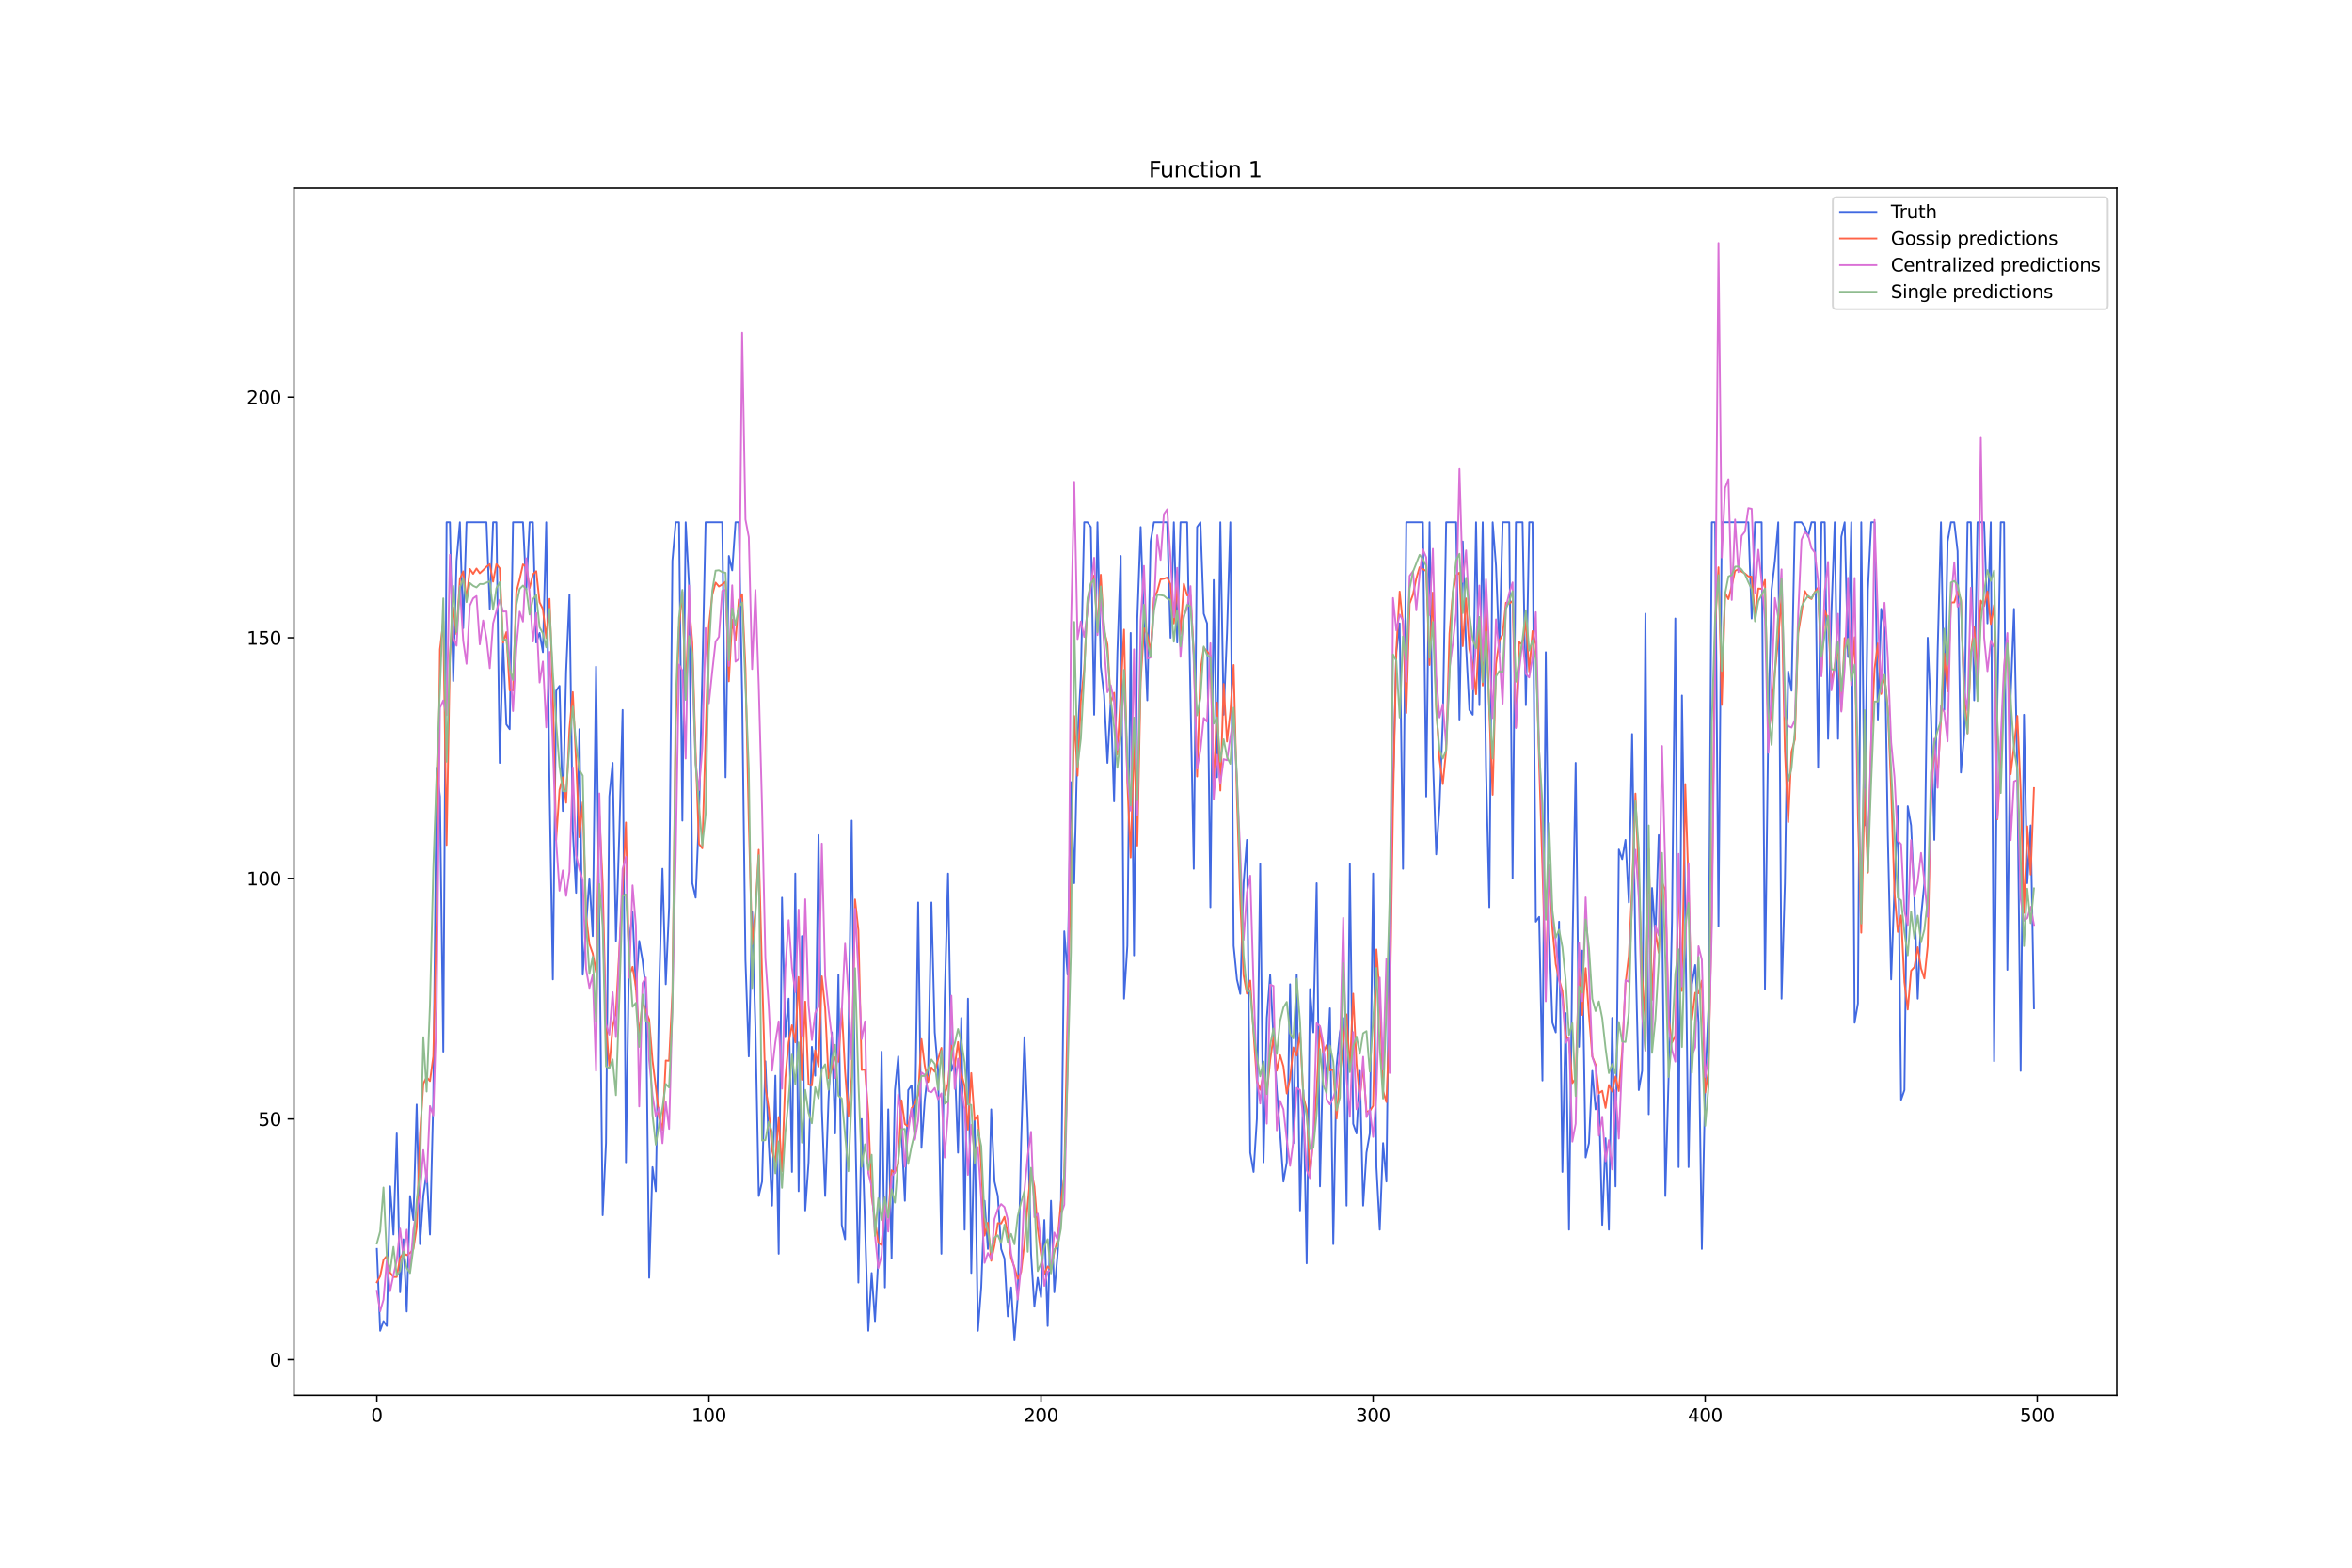<?xml version="1.0" encoding="utf-8" standalone="no"?>
<!DOCTYPE svg PUBLIC "-//W3C//DTD SVG 1.1//EN"
  "http://www.w3.org/Graphics/SVG/1.1/DTD/svg11.dtd">
<svg xmlns:xlink="http://www.w3.org/1999/xlink" width="1296pt" height="864pt" viewBox="0 0 1296 864" xmlns="http://www.w3.org/2000/svg" version="1.1">
 <defs>
  <style type="text/css">*{stroke-linejoin: round; stroke-linecap: butt}</style>
 </defs>
 <g id="figure_1">
  <g id="patch_1">
   <path d="M 0 864 
L 1296 864 
L 1296 0 
L 0 0 
z
" style="fill: #ffffff"/>
  </g>
  <g id="axes_1">
   <g id="patch_2">
    <path d="M 162 768.96 
L 1166.4 768.96 
L 1166.4 103.68 
L 162 103.68 
z
" style="fill: #ffffff"/>
   </g>
   <g id="matplotlib.axis_1">
    <g id="xtick_1">
     <g id="line2d_1">
      <defs>
       <path id="m5e07d1d192" d="M 0 0 
L 0 3.5 
" style="stroke: #000000; stroke-width: 0.8"/>
      </defs>
      <g>
       <use xlink:href="#m5e07d1d192" x="207.655" y="768.96" style="stroke: #000000; stroke-width: 0.8"/>
      </g>
     </g>
     <g id="text_1">
      <!-- 0 -->
      <g transform="translate(204.473 783.558) scale(0.1 -0.1)">
       <defs>
        <path id="DejaVuSans-30" d="M 2034 4250 
Q 1547 4250 1301 3770 
Q 1056 3291 1056 2328 
Q 1056 1369 1301 889 
Q 1547 409 2034 409 
Q 2525 409 2770 889 
Q 3016 1369 3016 2328 
Q 3016 3291 2770 3770 
Q 2525 4250 2034 4250 
z
M 2034 4750 
Q 2819 4750 3233 4129 
Q 3647 3509 3647 2328 
Q 3647 1150 3233 529 
Q 2819 -91 2034 -91 
Q 1250 -91 836 529 
Q 422 1150 422 2328 
Q 422 3509 836 4129 
Q 1250 4750 2034 4750 
z
" transform="scale(0.016)"/>
       </defs>
       <use xlink:href="#DejaVuSans-30"/>
      </g>
     </g>
    </g>
    <g id="xtick_2">
     <g id="line2d_2">
      <g>
       <use xlink:href="#m5e07d1d192" x="390.639" y="768.96" style="stroke: #000000; stroke-width: 0.8"/>
      </g>
     </g>
     <g id="text_2">
      <!-- 100 -->
      <g transform="translate(381.095 783.558) scale(0.1 -0.1)">
       <defs>
        <path id="DejaVuSans-31" d="M 794 531 
L 1825 531 
L 1825 4091 
L 703 3866 
L 703 4441 
L 1819 4666 
L 2450 4666 
L 2450 531 
L 3481 531 
L 3481 0 
L 794 0 
L 794 531 
z
" transform="scale(0.016)"/>
       </defs>
       <use xlink:href="#DejaVuSans-31"/>
       <use xlink:href="#DejaVuSans-30" x="63.623"/>
       <use xlink:href="#DejaVuSans-30" x="127.246"/>
      </g>
     </g>
    </g>
    <g id="xtick_3">
     <g id="line2d_3">
      <g>
       <use xlink:href="#m5e07d1d192" x="573.623" y="768.96" style="stroke: #000000; stroke-width: 0.8"/>
      </g>
     </g>
     <g id="text_3">
      <!-- 200 -->
      <g transform="translate(564.079 783.558) scale(0.1 -0.1)">
       <defs>
        <path id="DejaVuSans-32" d="M 1228 531 
L 3431 531 
L 3431 0 
L 469 0 
L 469 531 
Q 828 903 1448 1529 
Q 2069 2156 2228 2338 
Q 2531 2678 2651 2914 
Q 2772 3150 2772 3378 
Q 2772 3750 2511 3984 
Q 2250 4219 1831 4219 
Q 1534 4219 1204 4116 
Q 875 4013 500 3803 
L 500 4441 
Q 881 4594 1212 4672 
Q 1544 4750 1819 4750 
Q 2544 4750 2975 4387 
Q 3406 4025 3406 3419 
Q 3406 3131 3298 2873 
Q 3191 2616 2906 2266 
Q 2828 2175 2409 1742 
Q 1991 1309 1228 531 
z
" transform="scale(0.016)"/>
       </defs>
       <use xlink:href="#DejaVuSans-32"/>
       <use xlink:href="#DejaVuSans-30" x="63.623"/>
       <use xlink:href="#DejaVuSans-30" x="127.246"/>
      </g>
     </g>
    </g>
    <g id="xtick_4">
     <g id="line2d_4">
      <g>
       <use xlink:href="#m5e07d1d192" x="756.607" y="768.96" style="stroke: #000000; stroke-width: 0.8"/>
      </g>
     </g>
     <g id="text_4">
      <!-- 300 -->
      <g transform="translate(747.063 783.558) scale(0.1 -0.1)">
       <defs>
        <path id="DejaVuSans-33" d="M 2597 2516 
Q 3050 2419 3304 2112 
Q 3559 1806 3559 1356 
Q 3559 666 3084 287 
Q 2609 -91 1734 -91 
Q 1441 -91 1130 -33 
Q 819 25 488 141 
L 488 750 
Q 750 597 1062 519 
Q 1375 441 1716 441 
Q 2309 441 2620 675 
Q 2931 909 2931 1356 
Q 2931 1769 2642 2001 
Q 2353 2234 1838 2234 
L 1294 2234 
L 1294 2753 
L 1863 2753 
Q 2328 2753 2575 2939 
Q 2822 3125 2822 3475 
Q 2822 3834 2567 4026 
Q 2313 4219 1838 4219 
Q 1578 4219 1281 4162 
Q 984 4106 628 3988 
L 628 4550 
Q 988 4650 1302 4700 
Q 1616 4750 1894 4750 
Q 2613 4750 3031 4423 
Q 3450 4097 3450 3541 
Q 3450 3153 3228 2886 
Q 3006 2619 2597 2516 
z
" transform="scale(0.016)"/>
       </defs>
       <use xlink:href="#DejaVuSans-33"/>
       <use xlink:href="#DejaVuSans-30" x="63.623"/>
       <use xlink:href="#DejaVuSans-30" x="127.246"/>
      </g>
     </g>
    </g>
    <g id="xtick_5">
     <g id="line2d_5">
      <g>
       <use xlink:href="#m5e07d1d192" x="939.591" y="768.96" style="stroke: #000000; stroke-width: 0.8"/>
      </g>
     </g>
     <g id="text_5">
      <!-- 400 -->
      <g transform="translate(930.047 783.558) scale(0.1 -0.1)">
       <defs>
        <path id="DejaVuSans-34" d="M 2419 4116 
L 825 1625 
L 2419 1625 
L 2419 4116 
z
M 2253 4666 
L 3047 4666 
L 3047 1625 
L 3713 1625 
L 3713 1100 
L 3047 1100 
L 3047 0 
L 2419 0 
L 2419 1100 
L 313 1100 
L 313 1709 
L 2253 4666 
z
" transform="scale(0.016)"/>
       </defs>
       <use xlink:href="#DejaVuSans-34"/>
       <use xlink:href="#DejaVuSans-30" x="63.623"/>
       <use xlink:href="#DejaVuSans-30" x="127.246"/>
      </g>
     </g>
    </g>
    <g id="xtick_6">
     <g id="line2d_6">
      <g>
       <use xlink:href="#m5e07d1d192" x="1122.575" y="768.96" style="stroke: #000000; stroke-width: 0.8"/>
      </g>
     </g>
     <g id="text_6">
      <!-- 500 -->
      <g transform="translate(1113.032 783.558) scale(0.1 -0.1)">
       <defs>
        <path id="DejaVuSans-35" d="M 691 4666 
L 3169 4666 
L 3169 4134 
L 1269 4134 
L 1269 2991 
Q 1406 3038 1543 3061 
Q 1681 3084 1819 3084 
Q 2600 3084 3056 2656 
Q 3513 2228 3513 1497 
Q 3513 744 3044 326 
Q 2575 -91 1722 -91 
Q 1428 -91 1123 -41 
Q 819 9 494 109 
L 494 744 
Q 775 591 1075 516 
Q 1375 441 1709 441 
Q 2250 441 2565 725 
Q 2881 1009 2881 1497 
Q 2881 1984 2565 2268 
Q 2250 2553 1709 2553 
Q 1456 2553 1204 2497 
Q 953 2441 691 2322 
L 691 4666 
z
" transform="scale(0.016)"/>
       </defs>
       <use xlink:href="#DejaVuSans-35"/>
       <use xlink:href="#DejaVuSans-30" x="63.623"/>
       <use xlink:href="#DejaVuSans-30" x="127.246"/>
      </g>
     </g>
    </g>
   </g>
   <g id="matplotlib.axis_2">
    <g id="ytick_1">
     <g id="line2d_7">
      <defs>
       <path id="m963efd6493" d="M 0 0 
L -3.5 0 
" style="stroke: #000000; stroke-width: 0.8"/>
      </defs>
      <g>
       <use xlink:href="#m963efd6493" x="162" y="749.329" style="stroke: #000000; stroke-width: 0.8"/>
      </g>
     </g>
     <g id="text_7">
      <!-- 0 -->
      <g transform="translate(148.637 753.128) scale(0.1 -0.1)">
       <use xlink:href="#DejaVuSans-30"/>
      </g>
     </g>
    </g>
    <g id="ytick_2">
     <g id="line2d_8">
      <g>
       <use xlink:href="#m963efd6493" x="162" y="616.718" style="stroke: #000000; stroke-width: 0.8"/>
      </g>
     </g>
     <g id="text_8">
      <!-- 50 -->
      <g transform="translate(142.275 620.517) scale(0.1 -0.1)">
       <use xlink:href="#DejaVuSans-35"/>
       <use xlink:href="#DejaVuSans-30" x="63.623"/>
      </g>
     </g>
    </g>
    <g id="ytick_3">
     <g id="line2d_9">
      <g>
       <use xlink:href="#m963efd6493" x="162" y="484.106" style="stroke: #000000; stroke-width: 0.8"/>
      </g>
     </g>
     <g id="text_9">
      <!-- 100 -->
      <g transform="translate(135.912 487.906) scale(0.1 -0.1)">
       <use xlink:href="#DejaVuSans-31"/>
       <use xlink:href="#DejaVuSans-30" x="63.623"/>
       <use xlink:href="#DejaVuSans-30" x="127.246"/>
      </g>
     </g>
    </g>
    <g id="ytick_4">
     <g id="line2d_10">
      <g>
       <use xlink:href="#m963efd6493" x="162" y="351.495" style="stroke: #000000; stroke-width: 0.8"/>
      </g>
     </g>
     <g id="text_10">
      <!-- 150 -->
      <g transform="translate(135.912 355.294) scale(0.1 -0.1)">
       <use xlink:href="#DejaVuSans-31"/>
       <use xlink:href="#DejaVuSans-35" x="63.623"/>
       <use xlink:href="#DejaVuSans-30" x="127.246"/>
      </g>
     </g>
    </g>
    <g id="ytick_5">
     <g id="line2d_11">
      <g>
       <use xlink:href="#m963efd6493" x="162" y="218.884" style="stroke: #000000; stroke-width: 0.8"/>
      </g>
     </g>
     <g id="text_11">
      <!-- 200 -->
      <g transform="translate(135.912 222.683) scale(0.1 -0.1)">
       <use xlink:href="#DejaVuSans-32"/>
       <use xlink:href="#DejaVuSans-30" x="63.623"/>
       <use xlink:href="#DejaVuSans-30" x="127.246"/>
      </g>
     </g>
    </g>
   </g>
   <g id="line2d_12">
    <path d="M 207.655 688.328 
L 209.484 733.416 
L 211.314 728.111 
L 213.144 730.763 
L 214.974 653.849 
L 216.804 680.371 
L 218.634 624.674 
L 220.463 712.198 
L 222.293 683.023 
L 224.123 722.807 
L 225.953 659.153 
L 227.783 672.414 
L 229.613 608.761 
L 231.442 685.675 
L 233.272 659.153 
L 235.102 645.892 
L 236.932 680.371 
L 238.762 606.109 
L 240.592 423.105 
L 242.422 439.019 
L 244.251 579.586 
L 246.081 287.842 
L 247.911 287.842 
L 249.741 375.365 
L 251.571 309.059 
L 253.401 287.842 
L 255.23 346.191 
L 257.06 287.842 
L 268.039 287.842 
L 269.869 335.582 
L 271.699 287.842 
L 273.529 287.842 
L 275.359 420.453 
L 277.189 354.147 
L 279.018 399.235 
L 280.848 401.887 
L 282.678 287.842 
L 288.168 287.842 
L 289.997 324.973 
L 291.827 287.842 
L 293.657 287.842 
L 295.487 354.147 
L 297.317 348.843 
L 299.147 359.452 
L 300.976 287.842 
L 302.806 433.714 
L 304.636 539.803 
L 306.466 380.67 
L 308.296 378.017 
L 310.126 446.975 
L 311.956 370.061 
L 313.785 327.625 
L 315.615 457.584 
L 317.445 492.063 
L 319.275 401.887 
L 321.105 537.151 
L 324.764 484.106 
L 326.594 515.933 
L 328.424 367.408 
L 330.254 510.629 
L 332.084 669.762 
L 333.914 629.979 
L 335.743 439.019 
L 337.573 420.453 
L 339.403 518.585 
L 341.233 460.236 
L 343.063 391.278 
L 344.893 640.588 
L 346.723 518.585 
L 348.552 502.672 
L 350.382 545.108 
L 352.212 518.585 
L 354.042 529.194 
L 355.872 545.108 
L 357.702 704.241 
L 359.531 643.24 
L 361.361 656.501 
L 363.191 545.108 
L 365.021 478.802 
L 366.851 542.455 
L 368.681 500.02 
L 370.51 309.059 
L 372.34 287.842 
L 374.17 287.842 
L 376 452.28 
L 377.83 287.842 
L 379.66 322.321 
L 381.489 486.759 
L 383.319 494.715 
L 385.149 449.627 
L 386.979 372.713 
L 388.809 287.842 
L 397.958 287.842 
L 399.788 428.41 
L 401.618 306.407 
L 403.448 314.364 
L 405.277 287.842 
L 407.107 287.842 
L 408.937 383.322 
L 410.767 529.194 
L 412.597 582.239 
L 414.427 502.672 
L 416.256 566.325 
L 418.086 659.153 
L 419.916 651.197 
L 421.746 584.891 
L 423.576 629.979 
L 425.406 664.458 
L 427.236 592.848 
L 429.065 690.98 
L 430.895 494.715 
L 432.725 571.63 
L 434.555 550.412 
L 436.385 645.892 
L 438.215 481.454 
L 440.044 656.501 
L 441.874 515.933 
L 443.704 667.11 
L 445.534 640.588 
L 447.364 576.934 
L 449.194 592.848 
L 451.023 460.236 
L 452.853 611.413 
L 454.683 659.153 
L 456.513 606.109 
L 458.343 568.978 
L 460.173 624.674 
L 462.003 537.151 
L 463.832 675.067 
L 465.662 683.023 
L 467.492 574.282 
L 469.322 452.28 
L 471.152 614.065 
L 472.982 706.893 
L 474.811 616.718 
L 478.471 733.416 
L 480.301 701.589 
L 482.131 728.111 
L 483.961 693.632 
L 485.79 579.586 
L 487.62 709.546 
L 489.45 611.413 
L 491.28 693.632 
L 493.11 600.804 
L 494.94 582.239 
L 496.77 624.674 
L 498.599 661.805 
L 500.429 600.804 
L 502.259 598.152 
L 504.089 627.327 
L 505.919 497.367 
L 507.749 632.631 
L 509.578 606.109 
L 511.408 590.195 
L 513.238 497.367 
L 515.068 568.978 
L 516.898 590.195 
L 518.728 690.98 
L 520.557 550.412 
L 522.387 481.454 
L 524.217 590.195 
L 526.047 584.891 
L 527.877 635.283 
L 529.707 561.021 
L 531.536 677.719 
L 533.366 550.412 
L 535.196 701.589 
L 537.026 616.718 
L 538.856 733.416 
L 540.686 709.546 
L 542.516 661.805 
L 544.345 688.328 
L 546.175 611.413 
L 548.005 651.197 
L 549.835 659.153 
L 551.665 688.328 
L 553.495 693.632 
L 555.324 725.459 
L 557.154 709.546 
L 558.984 738.72 
L 560.814 714.85 
L 562.644 629.979 
L 564.474 571.63 
L 566.303 619.37 
L 568.133 690.98 
L 569.963 720.154 
L 571.793 704.241 
L 573.623 714.85 
L 575.453 672.414 
L 577.283 730.763 
L 579.112 661.805 
L 580.942 712.198 
L 582.772 690.98 
L 584.602 664.458 
L 586.432 513.281 
L 588.262 537.151 
L 590.091 431.062 
L 591.921 486.759 
L 593.751 407.192 
L 595.581 372.713 
L 597.411 287.842 
L 599.241 287.842 
L 601.07 290.494 
L 602.9 393.931 
L 604.73 287.842 
L 606.56 367.408 
L 608.39 383.322 
L 610.22 420.453 
L 612.05 385.974 
L 613.879 441.671 
L 615.709 359.452 
L 617.539 306.407 
L 619.369 550.412 
L 621.199 521.237 
L 623.029 348.843 
L 624.858 526.542 
L 626.688 340.886 
L 628.518 290.494 
L 630.348 343.538 
L 632.178 385.974 
L 634.008 298.451 
L 635.837 287.842 
L 643.157 287.842 
L 644.987 351.495 
L 646.817 287.842 
L 648.646 354.147 
L 650.476 287.842 
L 654.136 287.842 
L 657.796 478.802 
L 659.625 290.494 
L 661.455 287.842 
L 663.285 338.234 
L 665.115 343.538 
L 666.945 500.02 
L 668.775 319.668 
L 670.604 428.41 
L 672.434 287.842 
L 674.264 393.931 
L 676.094 348.843 
L 677.924 287.842 
L 679.754 521.237 
L 681.583 539.803 
L 683.413 547.76 
L 685.243 486.759 
L 687.073 462.889 
L 688.903 635.283 
L 690.733 645.892 
L 692.563 616.718 
L 694.392 476.15 
L 696.222 640.588 
L 698.052 561.021 
L 699.882 537.151 
L 701.712 571.63 
L 703.542 600.804 
L 705.371 624.674 
L 707.201 651.197 
L 709.031 640.588 
L 710.861 542.455 
L 712.691 629.979 
L 714.521 537.151 
L 716.35 667.11 
L 718.18 600.804 
L 720.01 696.284 
L 721.84 545.108 
L 723.67 568.978 
L 725.5 486.759 
L 727.33 653.849 
L 729.159 576.934 
L 730.989 595.5 
L 732.819 555.716 
L 734.649 685.675 
L 736.479 587.543 
L 738.309 568.978 
L 740.138 561.021 
L 741.968 664.458 
L 743.798 476.15 
L 745.628 619.37 
L 747.458 624.674 
L 749.288 590.195 
L 751.117 664.458 
L 752.947 635.283 
L 754.777 624.674 
L 756.607 481.454 
L 758.437 643.24 
L 760.267 677.719 
L 762.097 629.979 
L 763.926 651.197 
L 765.756 497.367 
L 767.586 433.714 
L 769.416 359.452 
L 771.246 343.538 
L 773.076 478.802 
L 774.905 287.842 
L 784.055 287.842 
L 785.884 439.019 
L 787.714 287.842 
L 789.544 417.801 
L 791.374 470.845 
L 793.204 444.323 
L 795.034 396.583 
L 796.864 287.842 
L 802.353 287.842 
L 804.183 396.583 
L 806.013 298.451 
L 807.843 356.8 
L 809.672 391.278 
L 811.502 393.931 
L 813.332 287.842 
L 815.162 388.626 
L 816.992 287.842 
L 818.822 423.105 
L 820.651 500.02 
L 822.481 287.842 
L 824.311 311.712 
L 826.141 359.452 
L 827.971 287.842 
L 831.63 287.842 
L 833.46 484.106 
L 835.29 287.842 
L 838.95 287.842 
L 840.78 388.626 
L 842.61 287.842 
L 844.439 287.842 
L 846.269 507.976 
L 848.099 505.324 
L 849.929 595.5 
L 851.759 359.452 
L 853.589 513.281 
L 855.418 563.673 
L 857.248 568.978 
L 859.078 507.976 
L 860.908 645.892 
L 862.738 558.369 
L 864.568 677.719 
L 866.397 526.542 
L 868.227 420.453 
L 870.057 576.934 
L 871.887 523.89 
L 873.717 637.935 
L 875.547 629.979 
L 877.377 590.195 
L 879.206 611.413 
L 881.036 603.456 
L 882.866 675.067 
L 884.696 627.327 
L 886.526 677.719 
L 888.356 561.021 
L 890.185 653.849 
L 892.015 468.193 
L 893.845 473.497 
L 895.675 462.889 
L 897.505 497.367 
L 899.335 404.54 
L 901.164 523.89 
L 902.994 600.804 
L 904.824 590.195 
L 906.654 338.234 
L 908.484 614.065 
L 910.314 489.411 
L 912.144 515.933 
L 913.973 460.236 
L 915.803 497.367 
L 917.633 659.153 
L 919.463 592.848 
L 921.293 507.976 
L 923.123 340.886 
L 924.952 643.24 
L 926.782 383.322 
L 928.612 505.324 
L 930.442 643.24 
L 932.272 542.455 
L 934.102 531.846 
L 935.931 563.673 
L 937.761 688.328 
L 939.591 598.152 
L 941.421 555.716 
L 943.251 287.842 
L 945.081 287.842 
L 946.911 510.629 
L 948.74 287.842 
L 963.379 287.842 
L 965.209 340.886 
L 967.039 287.842 
L 970.698 287.842 
L 972.528 545.108 
L 974.358 399.235 
L 976.188 324.973 
L 978.018 309.059 
L 979.848 287.842 
L 981.678 550.412 
L 983.507 486.759 
L 985.337 370.061 
L 987.167 380.67 
L 988.997 287.842 
L 992.657 287.842 
L 994.486 290.494 
L 996.316 295.798 
L 998.146 287.842 
L 999.976 287.842 
L 1001.806 423.105 
L 1003.636 287.842 
L 1005.465 287.842 
L 1007.295 407.192 
L 1009.125 338.234 
L 1010.955 287.842 
L 1012.785 407.192 
L 1014.615 295.798 
L 1016.444 287.842 
L 1018.274 362.104 
L 1020.104 287.842 
L 1021.934 563.673 
L 1023.764 553.064 
L 1025.594 287.842 
L 1027.424 454.932 
L 1029.253 324.973 
L 1031.083 287.842 
L 1032.913 287.842 
L 1034.743 396.583 
L 1036.573 335.582 
L 1038.403 346.191 
L 1040.232 460.236 
L 1042.062 539.803 
L 1043.892 489.411 
L 1045.722 444.323 
L 1047.552 606.109 
L 1049.382 600.804 
L 1051.211 444.323 
L 1053.041 454.932 
L 1054.871 494.715 
L 1056.701 550.412 
L 1058.531 505.324 
L 1060.361 486.759 
L 1062.191 351.495 
L 1064.02 393.931 
L 1065.85 462.889 
L 1067.68 359.452 
L 1069.51 287.842 
L 1071.34 391.278 
L 1073.17 298.451 
L 1074.999 287.842 
L 1076.829 287.842 
L 1078.659 303.755 
L 1080.489 425.757 
L 1082.319 404.54 
L 1084.149 287.842 
L 1085.978 287.842 
L 1087.808 385.974 
L 1089.638 287.842 
L 1093.298 287.842 
L 1095.128 343.538 
L 1096.958 287.842 
L 1098.787 584.891 
L 1100.617 385.974 
L 1102.447 287.842 
L 1104.277 287.842 
L 1106.107 534.499 
L 1107.937 383.322 
L 1109.766 335.582 
L 1111.596 425.757 
L 1113.426 590.195 
L 1115.256 393.931 
L 1117.086 486.759 
L 1118.916 454.932 
L 1120.745 555.716 
L 1120.745 555.716 
" clip-path="url(#p0cac876606)" style="fill: none; stroke: #4169e1; stroke-linecap: square"/>
   </g>
   <g id="line2d_13">
    <path d="M 207.655 706.706 
L 209.484 703.401 
L 211.314 694.354 
L 213.144 692.17 
L 214.974 701.358 
L 216.804 703.813 
L 218.634 703.796 
L 220.463 693.125 
L 222.293 690.708 
L 224.123 691.747 
L 225.953 690.575 
L 227.783 688.428 
L 229.613 676.456 
L 231.442 625.38 
L 233.272 597.272 
L 235.102 593.635 
L 236.932 595.821 
L 238.762 582.227 
L 240.592 507.708 
L 242.422 357.912 
L 244.251 342.482 
L 246.081 465.714 
L 247.911 361.368 
L 249.741 334.698 
L 251.571 349.573 
L 253.401 319.117 
L 255.23 314.912 
L 257.06 330.405 
L 258.89 313.591 
L 260.72 316.262 
L 262.55 313.355 
L 264.38 315.933 
L 266.209 314.255 
L 268.039 312.391 
L 269.869 310.924 
L 271.699 320.559 
L 273.529 310.892 
L 275.359 313.266 
L 277.189 354.199 
L 279.018 348.361 
L 280.848 380.472 
L 282.678 380.552 
L 284.508 326.495 
L 286.338 319.256 
L 288.168 311.061 
L 289.997 312.318 
L 291.827 324.04 
L 293.657 316.55 
L 295.487 314.827 
L 297.317 331.917 
L 299.147 335.716 
L 300.976 351.589 
L 302.806 330.061 
L 304.636 382.063 
L 306.466 462.902 
L 308.296 435.312 
L 310.126 428.382 
L 311.956 442.393 
L 313.785 401.618 
L 315.615 381.444 
L 317.445 419.994 
L 319.275 461.411 
L 321.105 442.167 
L 322.935 504.516 
L 324.764 520.205 
L 326.594 525.48 
L 328.424 535.766 
L 330.254 448.517 
L 332.084 486.719 
L 333.914 564.123 
L 335.743 588.308 
L 337.573 565.936 
L 339.403 558.054 
L 343.063 490.297 
L 344.893 453.29 
L 346.723 537.808 
L 348.552 532.837 
L 350.382 543.87 
L 352.212 570.811 
L 354.042 551.83 
L 355.872 557.272 
L 357.702 561.839 
L 359.531 584.396 
L 361.361 599.22 
L 363.191 615.685 
L 365.021 622.828 
L 366.851 584.491 
L 368.681 584.638 
L 370.51 546.868 
L 372.34 400.48 
L 374.17 345.87 
L 376 326.202 
L 377.83 382.138 
L 379.66 331.961 
L 381.489 354.341 
L 383.319 414.372 
L 385.149 465.152 
L 386.979 467.535 
L 390.639 344.821 
L 392.469 327.968 
L 394.298 321.083 
L 396.128 323.222 
L 397.958 322.131 
L 399.788 320.581 
L 401.618 375.527 
L 403.448 341.494 
L 405.277 353.115 
L 407.107 330.5 
L 408.937 327.499 
L 410.767 368.433 
L 412.597 452.6 
L 414.427 520.4 
L 416.256 502.18 
L 418.086 468.335 
L 419.916 536.556 
L 421.746 599.223 
L 423.576 610.726 
L 425.406 633.863 
L 427.236 640.619 
L 429.065 615.615 
L 430.895 645.527 
L 432.725 594.299 
L 434.555 574.564 
L 436.385 565.027 
L 438.215 574.487 
L 440.044 538.475 
L 441.874 595.047 
L 443.704 552.017 
L 445.534 597.729 
L 447.364 598.186 
L 449.194 578.81 
L 451.023 587.806 
L 452.853 538.092 
L 454.683 555.592 
L 456.513 594.163 
L 458.343 589.022 
L 460.173 582.695 
L 462.003 585.177 
L 463.832 555.802 
L 465.662 590.771 
L 467.492 615.093 
L 469.322 593.646 
L 471.152 495.701 
L 472.982 512.627 
L 474.811 589.704 
L 476.641 589.43 
L 478.471 614.11 
L 480.301 659.53 
L 483.961 684.891 
L 485.79 686.173 
L 487.62 662.809 
L 489.45 670.939 
L 491.28 644.975 
L 493.11 646.228 
L 494.94 641.227 
L 496.77 606.409 
L 498.599 619.508 
L 500.429 620.885 
L 502.259 610.85 
L 504.089 608.301 
L 505.919 603.641 
L 507.749 572.652 
L 509.578 587.54 
L 511.408 596.297 
L 513.238 588.33 
L 515.068 590.644 
L 516.898 583.778 
L 518.728 577.517 
L 520.557 603.367 
L 522.387 597.294 
L 524.217 576.282 
L 526.047 587.76 
L 527.877 574.292 
L 529.707 591.624 
L 531.536 598.614 
L 533.366 622.601 
L 535.196 591.413 
L 537.026 617.197 
L 538.856 614.713 
L 540.686 642.525 
L 542.516 680.953 
L 544.345 673.9 
L 546.175 694.865 
L 548.005 686.211 
L 549.835 674.118 
L 551.665 674.297 
L 553.495 670.628 
L 555.324 679.981 
L 557.154 693.365 
L 558.984 698.424 
L 560.814 704.8 
L 562.644 701.021 
L 564.474 685.113 
L 566.303 663.494 
L 568.133 644.696 
L 569.963 653.876 
L 571.793 677.169 
L 573.623 691.323 
L 575.453 702.095 
L 577.283 697.982 
L 579.112 699.635 
L 580.942 690.176 
L 582.772 683.173 
L 584.602 662.569 
L 586.432 647.82 
L 588.262 557.255 
L 590.091 483.854 
L 591.921 394.587 
L 593.751 427.462 
L 595.581 386.172 
L 597.411 369.03 
L 599.241 330.94 
L 601.07 322.492 
L 602.9 317.16 
L 604.73 346.814 
L 606.56 316.744 
L 608.39 347.422 
L 610.22 355.146 
L 612.05 387.44 
L 613.879 381.787 
L 615.709 415.84 
L 619.369 346.981 
L 621.199 431.328 
L 623.029 472.592 
L 624.858 406.577 
L 626.688 466.03 
L 628.518 375.863 
L 630.348 346.231 
L 632.178 349.679 
L 634.008 359.181 
L 635.837 329.467 
L 637.667 326.004 
L 639.497 319.295 
L 641.327 318.95 
L 643.157 318.304 
L 644.987 321.942 
L 646.817 343.589 
L 648.646 323.198 
L 650.476 349.435 
L 652.306 321.715 
L 654.136 328.125 
L 655.966 328.237 
L 657.796 359.631 
L 659.625 427.968 
L 661.455 369.879 
L 663.285 356.967 
L 666.945 361.096 
L 668.775 435.212 
L 670.604 387.222 
L 672.434 435.703 
L 674.264 376.963 
L 676.094 408.693 
L 677.924 392.271 
L 679.754 366.493 
L 681.583 439.786 
L 683.413 496.261 
L 685.243 537.526 
L 687.073 547.6 
L 688.903 540.418 
L 690.733 569.478 
L 692.563 595.897 
L 694.392 600.62 
L 696.222 592.073 
L 698.052 602.9 
L 699.882 584.359 
L 701.712 571.429 
L 703.542 590.069 
L 705.371 581.499 
L 707.201 587.694 
L 709.031 602.689 
L 710.861 594.43 
L 712.691 577.277 
L 714.521 581.782 
L 716.35 569.226 
L 718.18 604.6 
L 720.01 611.429 
L 721.84 646.936 
L 723.67 627.366 
L 725.5 600.694 
L 727.33 565.822 
L 729.159 580.271 
L 730.989 576.01 
L 732.819 589.946 
L 734.649 589.468 
L 736.479 616.497 
L 738.309 592.758 
L 740.138 575.192 
L 741.968 559.087 
L 743.798 589.182 
L 745.628 547.624 
L 747.458 586.267 
L 749.288 605.083 
L 751.117 587.423 
L 752.947 612.766 
L 754.777 612.311 
L 756.607 609.483 
L 758.437 523.265 
L 760.267 548.559 
L 762.097 601.332 
L 763.926 607.393 
L 765.756 561.326 
L 767.586 444.3 
L 769.416 357.754 
L 771.246 326.043 
L 773.076 344.332 
L 774.905 392.964 
L 776.735 332.701 
L 778.565 327.733 
L 780.395 318.917 
L 782.225 312.622 
L 785.884 314.747 
L 787.714 366.495 
L 789.544 326.55 
L 791.374 388.43 
L 793.204 418.547 
L 795.034 432.135 
L 796.864 413.342 
L 798.693 349.299 
L 800.523 327.059 
L 802.353 317.072 
L 804.183 315.617 
L 806.013 356.111 
L 807.843 329.809 
L 809.672 357.813 
L 811.502 366.327 
L 813.332 382.623 
L 815.162 345.228 
L 816.992 377.835 
L 818.822 332.917 
L 820.651 392.357 
L 822.481 438.037 
L 824.311 365.925 
L 826.141 353.11 
L 827.971 349.74 
L 829.801 332.208 
L 831.63 332.718 
L 833.46 331.193 
L 835.29 400.803 
L 837.12 353.907 
L 838.95 355.357 
L 840.78 341.991 
L 842.61 370.137 
L 844.439 347.813 
L 846.269 355.057 
L 848.099 420.742 
L 849.929 478.148 
L 851.759 541.029 
L 853.589 476.728 
L 855.418 511.993 
L 857.248 531.359 
L 859.078 539.763 
L 860.908 546.143 
L 862.738 570.386 
L 864.568 573.815 
L 866.397 596.949 
L 868.227 594.405 
L 870.057 533.87 
L 871.887 559.394 
L 873.717 533.579 
L 875.547 559.338 
L 877.377 582.219 
L 879.206 586.756 
L 881.036 602.506 
L 882.866 601.218 
L 884.696 610.603 
L 886.526 597.989 
L 888.356 601.599 
L 890.185 593.237 
L 892.015 601.32 
L 893.845 579.386 
L 895.675 542.099 
L 897.505 526.798 
L 899.335 489.444 
L 901.164 437.374 
L 902.994 483.825 
L 904.824 537.876 
L 906.654 563.803 
L 908.484 468.028 
L 910.314 551.063 
L 912.144 513.674 
L 913.973 525.056 
L 915.803 486.258 
L 917.633 490.586 
L 919.463 561.701 
L 921.293 574.548 
L 923.123 570.806 
L 924.952 482.072 
L 926.782 546.155 
L 928.612 432.117 
L 930.442 488.958 
L 932.272 561.971 
L 934.102 547.161 
L 935.931 547.419 
L 937.761 540.417 
L 939.591 602.161 
L 941.421 590.553 
L 943.251 499.6 
L 945.081 344.691 
L 946.911 312.672 
L 948.74 388.511 
L 950.57 326.756 
L 952.4 330.21 
L 954.23 322.876 
L 956.06 314.567 
L 957.89 313.849 
L 959.719 315.056 
L 961.549 316.1 
L 963.379 317.678 
L 965.209 317.784 
L 967.039 339.657 
L 968.869 324.349 
L 970.698 324.534 
L 972.528 319.556 
L 974.358 404.207 
L 976.188 392.134 
L 978.018 370.367 
L 979.848 352.065 
L 981.678 328.153 
L 983.507 413.809 
L 985.337 453.111 
L 987.167 414.298 
L 988.997 407.571 
L 990.827 348.906 
L 992.657 337.976 
L 994.486 325.768 
L 996.316 328.988 
L 998.146 330.153 
L 999.976 326.269 
L 1001.806 323.89 
L 1003.636 371.927 
L 1005.465 336.154 
L 1007.295 341.462 
L 1009.125 376.032 
L 1010.955 367.118 
L 1012.785 356.4 
L 1014.615 391.431 
L 1016.444 351.652 
L 1018.274 354.402 
L 1020.104 371.554 
L 1021.934 351.181 
L 1023.764 449.271 
L 1025.594 514.04 
L 1027.424 434.94 
L 1029.253 480.913 
L 1031.083 407.232 
L 1032.913 368.464 
L 1034.743 354.585 
L 1036.573 382.467 
L 1038.403 372.396 
L 1040.232 390.185 
L 1042.062 434.591 
L 1043.892 491.891 
L 1045.722 513.613 
L 1047.552 504.598 
L 1049.382 541.389 
L 1051.211 556.393 
L 1053.041 534.992 
L 1054.871 532.981 
L 1056.701 522.02 
L 1058.531 533.71 
L 1060.361 539.251 
L 1062.191 521.311 
L 1064.02 440.03 
L 1065.85 412.665 
L 1067.68 427.481 
L 1069.51 396.717 
L 1071.34 360.188 
L 1073.17 381.063 
L 1074.999 332.097 
L 1076.829 332.007 
L 1078.659 326.144 
L 1080.489 330.449 
L 1082.319 380.43 
L 1084.149 404.209 
L 1085.978 360.16 
L 1087.808 345.555 
L 1089.638 368.745 
L 1091.468 331 
L 1093.298 334.018 
L 1095.128 326.001 
L 1096.958 343.946 
L 1098.787 333.465 
L 1100.617 451.514 
L 1102.447 419.001 
L 1104.277 372.515 
L 1106.107 352.934 
L 1107.937 426.668 
L 1109.766 411.34 
L 1111.596 394.587 
L 1113.426 435.795 
L 1115.256 503.131 
L 1117.086 455.413 
L 1118.916 482.011 
L 1120.745 434.357 
L 1120.745 434.357 
" clip-path="url(#p0cac876606)" style="fill: none; stroke: #ff6347; stroke-linecap: square"/>
   </g>
   <g id="line2d_14">
    <path d="M 207.655 711.408 
L 209.484 722.686 
L 211.314 716.269 
L 213.144 694.588 
L 214.974 711.602 
L 216.804 702.804 
L 218.634 694.694 
L 220.463 677.115 
L 222.293 692.762 
L 224.123 677.724 
L 225.953 699.953 
L 227.783 677.87 
L 229.613 666.761 
L 231.442 659.051 
L 233.272 633.833 
L 235.102 651.633 
L 236.932 609.568 
L 238.762 614.76 
L 240.592 556.11 
L 242.422 390.068 
L 244.251 386.049 
L 246.081 394.142 
L 247.911 305.723 
L 249.741 351.531 
L 251.571 355.874 
L 253.401 322.996 
L 255.23 353.135 
L 257.06 365.846 
L 258.89 333.785 
L 260.72 329.771 
L 262.55 328.479 
L 264.38 355.153 
L 266.209 341.965 
L 268.039 351.685 
L 269.869 368.258 
L 271.699 343.523 
L 273.529 336.725 
L 275.359 330.557 
L 277.189 337.065 
L 279.018 336.985 
L 280.848 365.405 
L 282.678 391.89 
L 284.508 357.316 
L 286.338 337.087 
L 288.168 342.57 
L 289.997 307.717 
L 291.827 327.382 
L 293.657 353.581 
L 295.487 337.891 
L 297.317 376.15 
L 299.147 364.606 
L 300.976 400.857 
L 302.806 359.283 
L 306.466 463.547 
L 308.296 490.893 
L 310.126 479.701 
L 311.956 493.748 
L 313.785 480.484 
L 315.615 422.955 
L 317.445 471.18 
L 319.275 479.067 
L 321.105 485.181 
L 322.935 533.964 
L 324.764 544.486 
L 326.594 537.277 
L 328.424 590.138 
L 330.254 437.297 
L 332.084 506.003 
L 333.914 564.462 
L 335.743 570.222 
L 337.573 546.863 
L 339.403 571.558 
L 341.233 526.778 
L 343.063 478.898 
L 344.893 472.204 
L 346.723 538.916 
L 348.552 487.937 
L 350.382 510.099 
L 352.212 609.786 
L 354.042 541.933 
L 355.872 538.694 
L 357.702 584.33 
L 359.531 603.613 
L 361.361 615.22 
L 363.191 610.498 
L 365.021 630.061 
L 366.851 607.089 
L 368.681 622.179 
L 370.51 554.403 
L 372.34 471.175 
L 374.17 366.23 
L 376 369.635 
L 377.83 418.055 
L 379.66 322.723 
L 381.489 368.086 
L 383.319 420.655 
L 385.149 435.446 
L 386.979 412.552 
L 388.809 346.148 
L 390.639 387.611 
L 392.469 370.008 
L 394.298 353.639 
L 396.128 350.973 
L 397.958 325.651 
L 399.788 325.061 
L 401.618 366.976 
L 403.448 322.591 
L 405.277 364.666 
L 407.107 363.218 
L 408.937 183.378 
L 410.767 286.298 
L 412.597 296.009 
L 414.427 368.736 
L 416.256 325.164 
L 418.086 377.889 
L 419.916 444.797 
L 421.746 527.96 
L 423.576 554.469 
L 425.406 590.056 
L 427.236 574.325 
L 429.065 562.884 
L 430.895 600.01 
L 432.725 533.857 
L 434.555 507.151 
L 436.385 533.385 
L 438.215 546.886 
L 440.044 501.326 
L 441.874 570.719 
L 443.704 495.612 
L 445.534 553.951 
L 447.364 573.206 
L 449.194 558.265 
L 451.023 554.875 
L 452.853 464.943 
L 454.683 537.898 
L 456.513 556.332 
L 458.343 571.532 
L 460.173 594.145 
L 462.003 578.887 
L 463.832 557.61 
L 465.662 520.083 
L 467.492 547.86 
L 469.322 583.863 
L 471.152 500.884 
L 472.982 535.26 
L 474.811 572.664 
L 476.641 562.893 
L 478.471 646.654 
L 480.301 653.861 
L 482.131 680.619 
L 483.961 698.973 
L 485.79 691.894 
L 487.62 660.018 
L 489.45 678.747 
L 491.28 648.43 
L 493.11 646.087 
L 494.94 603.134 
L 496.77 615.395 
L 498.599 643.008 
L 500.429 623.653 
L 502.259 610.997 
L 504.089 628.182 
L 505.919 617.559 
L 507.749 591.052 
L 509.578 592.401 
L 511.408 601.315 
L 513.238 601.957 
L 515.068 599.611 
L 516.898 605.846 
L 518.728 602.613 
L 520.557 637.965 
L 522.387 613.028 
L 524.217 548.762 
L 526.047 600.161 
L 527.877 583.441 
L 529.707 599.572 
L 531.536 611.401 
L 533.366 647.516 
L 535.196 619.917 
L 537.026 635.005 
L 538.856 632.212 
L 540.686 660.534 
L 542.516 696.017 
L 544.345 690.573 
L 546.175 693.985 
L 548.005 671.757 
L 549.835 666.316 
L 551.665 663.615 
L 553.495 665.283 
L 555.324 672.228 
L 557.154 691.124 
L 558.984 699.392 
L 560.814 716.209 
L 562.644 697.914 
L 564.474 656.074 
L 566.303 637.056 
L 568.133 623.785 
L 569.963 670.825 
L 571.793 668.88 
L 573.623 685.443 
L 575.453 708.699 
L 577.283 700.793 
L 579.112 699.903 
L 580.942 679.27 
L 582.772 683.351 
L 584.602 669.547 
L 586.432 664.049 
L 588.262 590.358 
L 590.091 347.612 
L 591.921 265.548 
L 593.751 352.241 
L 595.581 342.487 
L 597.411 351.015 
L 601.07 323.498 
L 602.9 307.424 
L 604.73 350.024 
L 606.56 329.819 
L 610.22 381.521 
L 612.05 377.683 
L 613.879 386.642 
L 615.709 413.186 
L 617.539 405.813 
L 619.369 374.229 
L 621.199 428.822 
L 623.029 446.76 
L 624.858 357.876 
L 626.688 449.065 
L 628.518 342.047 
L 630.348 311.901 
L 632.178 362.978 
L 634.008 362.354 
L 635.837 335.149 
L 637.667 294.992 
L 639.497 308.594 
L 641.327 283.321 
L 643.157 280.688 
L 644.987 307.398 
L 646.817 340.244 
L 648.646 312.972 
L 650.476 362.017 
L 652.306 339.27 
L 654.136 335.42 
L 655.966 323.027 
L 657.796 365.105 
L 659.625 423.657 
L 661.455 413.452 
L 663.285 395.719 
L 665.115 397.74 
L 666.945 354.516 
L 668.775 440.53 
L 670.604 416.021 
L 672.434 431.939 
L 674.264 418.41 
L 676.094 419.017 
L 677.924 406.445 
L 679.754 396.181 
L 681.583 429.746 
L 683.413 470.388 
L 685.243 518.019 
L 687.073 491.901 
L 688.903 482.61 
L 690.733 542.861 
L 692.563 594.781 
L 694.392 608.188 
L 696.222 585.697 
L 698.052 619.274 
L 699.882 542.639 
L 701.712 543.398 
L 703.542 622.973 
L 705.371 606.718 
L 707.201 611.378 
L 709.031 627.937 
L 710.861 642.529 
L 712.691 628.582 
L 714.521 599.571 
L 716.35 600.714 
L 718.18 616.403 
L 720.01 644.893 
L 721.84 649.338 
L 723.67 624.135 
L 725.5 563.953 
L 727.33 565.518 
L 729.159 574.846 
L 730.989 605.724 
L 732.819 608.673 
L 734.649 604.877 
L 736.479 599.277 
L 738.309 579.198 
L 740.138 505.857 
L 741.968 594.362 
L 743.798 615.518 
L 745.628 568.875 
L 747.458 611.359 
L 749.288 606.071 
L 751.117 582.426 
L 752.947 615.655 
L 754.777 611.511 
L 756.607 626.56 
L 758.437 603.211 
L 760.267 538.782 
L 762.097 589.566 
L 763.926 528.47 
L 765.756 591.353 
L 767.586 329.594 
L 769.416 347.418 
L 771.246 338.662 
L 773.076 341.947 
L 774.905 375.723 
L 776.735 317.389 
L 778.565 314.816 
L 780.395 336.339 
L 782.225 316.617 
L 784.055 302.842 
L 785.884 307.116 
L 787.714 338.969 
L 789.544 302.486 
L 791.374 372.022 
L 793.204 395.431 
L 795.034 388.094 
L 796.864 410.452 
L 798.693 368.373 
L 800.523 354.751 
L 802.353 337.988 
L 804.183 258.546 
L 806.013 320.741 
L 807.843 303.342 
L 809.672 337.895 
L 811.502 379.996 
L 813.332 354.764 
L 815.162 322.725 
L 816.992 364.349 
L 818.822 319.317 
L 820.651 358.917 
L 822.481 395.744 
L 824.311 341.354 
L 826.141 359.88 
L 827.971 387.791 
L 829.801 334.773 
L 831.63 326.923 
L 833.46 320.993 
L 835.29 401.267 
L 837.12 369.659 
L 838.95 352.945 
L 840.78 371.383 
L 842.61 373.371 
L 844.439 362.459 
L 846.269 337.389 
L 848.099 413.595 
L 849.929 452.555 
L 851.759 551.846 
L 853.589 476.565 
L 855.418 504.877 
L 857.248 519.161 
L 859.078 539.836 
L 860.908 550.626 
L 862.738 574.71 
L 864.568 572.132 
L 866.397 629.178 
L 868.227 619.327 
L 870.057 519.411 
L 871.887 551.749 
L 873.717 494.584 
L 875.547 536.121 
L 877.377 582.405 
L 879.206 587.972 
L 881.036 625.877 
L 882.866 615.452 
L 884.696 640.036 
L 886.526 628.351 
L 888.356 644.498 
L 890.185 600.825 
L 892.015 627.484 
L 895.675 540.228 
L 897.505 541.103 
L 899.335 497.426 
L 901.164 468.358 
L 902.994 494.762 
L 904.824 559.395 
L 906.654 579.117 
L 908.484 492.977 
L 910.314 576.879 
L 912.144 510.073 
L 913.973 515.574 
L 915.803 411.169 
L 917.633 478.845 
L 919.463 566.222 
L 921.293 578.654 
L 923.123 585.108 
L 924.952 470.566 
L 926.782 543.634 
L 928.612 520.967 
L 930.442 475.692 
L 932.272 581.817 
L 934.102 577.225 
L 935.931 521.492 
L 937.761 528.93 
L 939.591 593.486 
L 941.421 582.46 
L 943.251 511.575 
L 945.081 361.108 
L 946.911 133.92 
L 948.74 307.279 
L 950.57 268.994 
L 952.4 264.135 
L 954.23 330.656 
L 956.06 286.328 
L 957.89 315.317 
L 959.719 295.234 
L 961.549 292.951 
L 963.379 280.057 
L 965.209 280.439 
L 967.039 326.684 
L 968.869 302.986 
L 970.698 320.632 
L 972.528 341.045 
L 974.358 414.864 
L 976.188 379.202 
L 978.018 329.609 
L 979.848 340.277 
L 981.678 313.802 
L 983.507 394.433 
L 985.337 400.131 
L 987.167 400.99 
L 988.997 396.833 
L 990.827 338.132 
L 992.657 297.456 
L 994.486 293.333 
L 996.316 294.867 
L 998.146 302.103 
L 999.976 304.534 
L 1001.806 320.083 
L 1003.636 372.74 
L 1005.465 325.694 
L 1007.295 309.698 
L 1009.125 380.448 
L 1010.955 368.059 
L 1012.785 338.271 
L 1014.615 392.166 
L 1016.444 368.041 
L 1018.274 318.472 
L 1020.104 377.646 
L 1021.934 318.536 
L 1023.764 434.213 
L 1025.594 488.954 
L 1027.424 410.677 
L 1029.253 469.96 
L 1031.083 408.051 
L 1032.913 286.51 
L 1034.743 340.483 
L 1036.573 381.334 
L 1038.403 332.231 
L 1040.232 362.876 
L 1042.062 409.147 
L 1043.892 428.226 
L 1045.722 463.341 
L 1047.552 465.269 
L 1049.382 502.082 
L 1051.211 509.788 
L 1053.041 462.976 
L 1054.871 494.108 
L 1056.701 485.74 
L 1058.531 470.072 
L 1060.361 485.51 
L 1062.191 505.28 
L 1064.02 440.852 
L 1065.85 407.138 
L 1067.68 434.156 
L 1069.51 389.143 
L 1071.34 392.478 
L 1073.17 408.594 
L 1074.999 330.941 
L 1076.829 309.913 
L 1078.659 334.394 
L 1080.489 331.745 
L 1082.319 380.343 
L 1084.149 391.492 
L 1085.978 323.951 
L 1087.808 361.059 
L 1089.638 376.682 
L 1091.468 241.298 
L 1093.298 351.412 
L 1095.128 369.922 
L 1096.958 353.061 
L 1098.787 356.849 
L 1100.617 451.006 
L 1102.447 407.413 
L 1104.277 366.631 
L 1106.107 348.877 
L 1107.937 463.046 
L 1109.766 430.686 
L 1111.596 429.892 
L 1113.426 495.282 
L 1115.256 507.467 
L 1117.086 506.076 
L 1118.916 499.797 
L 1120.745 509.751 
L 1120.745 509.751 
" clip-path="url(#p0cac876606)" style="fill: none; stroke: #da70d6; stroke-linecap: square"/>
   </g>
   <g id="line2d_15">
    <path d="M 207.655 685.353 
L 209.484 678.604 
L 211.314 654.478 
L 213.144 692.14 
L 214.974 700.479 
L 216.804 687.206 
L 218.634 702.984 
L 220.463 700.559 
L 222.293 689.692 
L 224.123 698.802 
L 225.953 701.663 
L 227.783 687.71 
L 229.613 661.63 
L 231.442 646.849 
L 233.272 571.637 
L 235.102 601.601 
L 236.932 553.684 
L 238.762 478.784 
L 240.592 426.103 
L 242.422 380.139 
L 244.251 329.783 
L 246.081 419.833 
L 247.911 362.601 
L 249.741 322.902 
L 251.571 348.354 
L 253.401 323.803 
L 255.23 318.881 
L 257.06 331.857 
L 258.89 321.33 
L 260.72 322.867 
L 262.55 323.734 
L 264.38 321.848 
L 266.209 321.874 
L 269.869 320.345 
L 271.699 336.042 
L 273.529 324.16 
L 275.359 320.875 
L 277.189 352.978 
L 279.018 352.501 
L 280.848 368.618 
L 282.678 374.801 
L 284.508 333.566 
L 286.338 324.555 
L 288.168 322.715 
L 289.997 324.713 
L 291.827 338.685 
L 293.657 330.211 
L 295.487 327.969 
L 297.317 345.676 
L 299.147 349.093 
L 300.976 356.792 
L 302.806 335.57 
L 304.636 370.737 
L 306.466 398.72 
L 308.296 422.349 
L 310.126 436.001 
L 311.956 436.109 
L 313.785 410.639 
L 315.615 389.411 
L 317.445 410.445 
L 319.275 424.384 
L 321.105 427.473 
L 322.935 508.03 
L 324.764 536.716 
L 326.594 527.293 
L 328.424 563.222 
L 330.254 487.238 
L 332.084 510.012 
L 333.914 587.742 
L 335.743 588.708 
L 337.573 583.885 
L 339.403 603.599 
L 341.233 550.933 
L 343.063 493.877 
L 344.893 492.9 
L 346.723 527.662 
L 348.552 554.903 
L 350.382 552.714 
L 352.212 576.96 
L 354.042 548.102 
L 355.872 562.639 
L 357.702 563.938 
L 359.531 614.368 
L 361.361 630.864 
L 363.191 619.493 
L 365.021 610.646 
L 366.851 597.387 
L 368.681 599.356 
L 370.51 557.272 
L 372.34 386.463 
L 374.17 340.346 
L 376 325.113 
L 377.83 385.724 
L 379.66 350.587 
L 381.489 360.264 
L 383.319 421.463 
L 386.979 466.028 
L 388.809 448.712 
L 390.639 359.116 
L 392.469 325.659 
L 394.298 314.505 
L 396.128 314.288 
L 397.958 315.283 
L 399.788 315.688 
L 401.618 363.96 
L 403.448 335.286 
L 405.277 344.466 
L 407.107 334.625 
L 408.937 332.074 
L 412.597 423.783 
L 414.427 544.545 
L 416.256 504.59 
L 418.086 471.354 
L 419.916 628.592 
L 421.746 628.36 
L 423.576 618.402 
L 425.406 623.781 
L 427.236 646.682 
L 429.065 629.075 
L 430.895 654.63 
L 432.725 624.168 
L 434.555 605.687 
L 436.385 581.198 
L 438.215 597.557 
L 440.044 574.49 
L 441.874 629.722 
L 443.704 600.666 
L 445.534 613.326 
L 447.364 619.076 
L 449.194 599.159 
L 451.023 605.342 
L 452.853 589.468 
L 454.683 586.58 
L 456.513 600.628 
L 458.343 584.64 
L 460.173 575.818 
L 462.003 603.91 
L 463.832 605.424 
L 467.492 645.5 
L 469.322 604.872 
L 471.152 533.604 
L 472.982 595.764 
L 474.811 643.078 
L 476.641 630.661 
L 478.471 644.823 
L 480.301 636.422 
L 482.131 681.096 
L 483.961 660.327 
L 485.79 672.471 
L 487.62 659.882 
L 489.45 671.05 
L 491.28 655.449 
L 493.11 662.809 
L 494.94 639.625 
L 496.77 622.376 
L 498.599 622.2 
L 500.429 641.492 
L 502.259 631.776 
L 504.089 624.111 
L 505.919 598.9 
L 507.749 592.956 
L 509.578 593.016 
L 511.408 589.205 
L 513.238 583.914 
L 515.068 586.396 
L 516.898 600.717 
L 518.728 579.108 
L 520.557 608.265 
L 522.387 607.141 
L 524.217 580.42 
L 526.047 575.19 
L 527.877 567.13 
L 529.707 573.922 
L 531.536 585.581 
L 533.366 608.619 
L 535.196 608.97 
L 537.026 640.966 
L 538.856 622.589 
L 540.686 631.571 
L 542.516 670.991 
L 544.345 678.439 
L 546.175 690.143 
L 548.005 682.067 
L 549.835 680.8 
L 551.665 685.062 
L 553.495 674.991 
L 555.324 684.673 
L 557.154 680.021 
L 558.984 685.764 
L 560.814 670.252 
L 562.644 662.55 
L 564.474 656.474 
L 566.303 689.891 
L 568.133 643.625 
L 569.963 662.082 
L 571.793 700.556 
L 573.623 696.246 
L 575.453 687.144 
L 577.283 682.995 
L 579.112 701.837 
L 580.942 688.584 
L 582.772 687.112 
L 584.602 677.081 
L 586.432 647.284 
L 588.262 591.532 
L 590.091 524.735 
L 591.921 342.781 
L 593.751 422.54 
L 595.581 407.048 
L 597.411 372.235 
L 599.241 330.092 
L 601.07 321.436 
L 602.9 319.27 
L 604.73 348.393 
L 606.56 323.18 
L 608.39 344.557 
L 610.22 360.436 
L 612.05 385.446 
L 613.879 400.576 
L 615.709 423.15 
L 617.539 406.222 
L 619.369 369.225 
L 621.199 416.58 
L 623.029 443.872 
L 624.858 395.504 
L 626.688 441.065 
L 628.518 373.054 
L 630.348 333.266 
L 632.178 353.859 
L 634.008 361.905 
L 635.837 336.554 
L 637.667 327.792 
L 639.497 327.968 
L 641.327 328.341 
L 643.157 329.939 
L 644.987 330.748 
L 646.817 353.691 
L 648.646 336.23 
L 650.476 356.254 
L 652.306 340.268 
L 654.136 333.395 
L 655.966 334.209 
L 657.796 360.385 
L 659.625 394.258 
L 661.455 384.814 
L 663.285 356.302 
L 665.115 361.014 
L 666.945 362.232 
L 668.775 398.793 
L 670.604 395.356 
L 672.434 419.731 
L 674.264 407.449 
L 676.094 417.173 
L 677.924 420.979 
L 679.754 390.033 
L 681.583 428.49 
L 683.413 480.17 
L 685.243 526.364 
L 687.073 546.18 
L 688.903 546.384 
L 690.733 568.095 
L 692.563 582.649 
L 694.392 593.185 
L 696.222 585.025 
L 698.052 603.003 
L 699.882 576.004 
L 701.712 566.85 
L 703.542 580.81 
L 705.371 562.65 
L 707.201 555.262 
L 709.031 552.189 
L 710.861 569.568 
L 712.691 572.282 
L 714.521 539.434 
L 716.35 563.255 
L 718.18 605.557 
L 720.01 615.064 
L 721.84 633.314 
L 723.67 632.591 
L 725.5 613.889 
L 727.33 578.149 
L 729.159 598.265 
L 730.989 602.389 
L 732.819 576.299 
L 734.649 585.088 
L 736.479 611.946 
L 738.309 604.997 
L 740.138 530.648 
L 741.968 573.392 
L 743.798 590.862 
L 745.628 576.709 
L 747.458 571.27 
L 749.288 580.751 
L 751.117 569.471 
L 752.947 568.301 
L 754.777 590.584 
L 758.437 533.434 
L 760.267 577.468 
L 762.097 605.444 
L 763.926 556.21 
L 765.756 493.517 
L 767.586 360.662 
L 769.416 364.187 
L 771.246 395.476 
L 773.076 350.804 
L 774.905 363.841 
L 776.735 324.361 
L 778.565 315.184 
L 782.225 305.792 
L 784.055 308.167 
L 785.884 311.843 
L 787.714 362.463 
L 789.544 342.784 
L 791.374 391.866 
L 793.204 413.045 
L 795.034 418.062 
L 796.864 413.397 
L 798.693 373.268 
L 800.523 326.391 
L 802.353 308.881 
L 804.183 305.221 
L 806.013 337.899 
L 807.843 318.476 
L 809.672 338.19 
L 811.502 352.539 
L 813.332 357.29 
L 815.162 340.027 
L 816.992 375.948 
L 818.822 348.082 
L 820.651 390.162 
L 822.481 418.022 
L 824.311 372.71 
L 826.141 369.831 
L 827.971 370.649 
L 829.801 335.609 
L 831.63 331.315 
L 833.46 325.839 
L 835.29 375.733 
L 838.95 352.418 
L 840.78 336.346 
L 842.61 358.503 
L 844.439 352.921 
L 846.269 363.37 
L 848.099 413.886 
L 849.929 442.967 
L 851.759 506.892 
L 853.589 453.59 
L 855.418 501.862 
L 857.248 516.768 
L 859.078 512.365 
L 860.908 522.016 
L 862.738 540.282 
L 864.568 570.504 
L 866.397 563.88 
L 868.227 604.063 
L 870.057 543.648 
L 871.887 547.08 
L 873.717 506.75 
L 875.547 522.429 
L 877.377 550.515 
L 879.206 557.248 
L 881.036 551.917 
L 882.866 561.168 
L 884.696 577.759 
L 886.526 591.408 
L 888.356 586.401 
L 890.185 591.665 
L 892.015 563.25 
L 893.845 574.038 
L 895.675 574.249 
L 897.505 558.184 
L 899.335 492.304 
L 901.164 441.579 
L 902.994 467.886 
L 904.824 550.707 
L 906.654 578.778 
L 908.484 454.937 
L 910.314 580.288 
L 912.144 561.632 
L 913.973 530.283 
L 915.803 470.054 
L 917.633 529.047 
L 919.463 593.548 
L 921.293 572.325 
L 923.123 536.572 
L 924.952 523.211 
L 926.782 577.039 
L 928.612 509.794 
L 930.442 497.626 
L 932.272 591.284 
L 934.102 561.524 
L 935.931 527.39 
L 939.591 620.486 
L 941.421 599.255 
L 943.251 397.901 
L 945.081 340.051 
L 946.911 316.979 
L 948.74 369.78 
L 950.57 327.22 
L 952.4 317.69 
L 954.23 316.949 
L 956.06 312.325 
L 957.89 312.185 
L 959.719 313.977 
L 961.549 316.584 
L 963.379 320.847 
L 965.209 324.668 
L 967.039 342.439 
L 968.869 331.313 
L 972.528 324.357 
L 974.358 392.77 
L 976.188 410.539 
L 978.018 370.73 
L 979.848 338.03 
L 981.678 319.115 
L 983.507 380.25 
L 985.337 430.42 
L 987.167 423.546 
L 988.997 402.837 
L 990.827 346.673 
L 992.657 334.355 
L 994.486 331.043 
L 996.316 328.332 
L 998.146 329.759 
L 999.976 326.55 
L 1001.806 325.609 
L 1003.636 361.914 
L 1005.465 349.813 
L 1007.295 339.489 
L 1009.125 368.789 
L 1010.955 369.333 
L 1012.785 353.956 
L 1014.615 380.943 
L 1016.444 358.627 
L 1018.274 352.003 
L 1020.104 375.366 
L 1021.934 366.246 
L 1023.764 415.204 
L 1025.594 508.922 
L 1027.424 391.403 
L 1029.253 480.363 
L 1031.083 430.127 
L 1032.913 386.66 
L 1034.743 386.595 
L 1036.573 377.018 
L 1038.403 371.867 
L 1040.232 391.463 
L 1042.062 424.106 
L 1045.722 494.779 
L 1047.552 496.179 
L 1049.382 513.765 
L 1051.211 526.507 
L 1053.041 502.349 
L 1054.871 517.219 
L 1056.701 504.652 
L 1058.531 519.37 
L 1060.361 512.297 
L 1062.191 495.974 
L 1064.02 425.903 
L 1065.85 409.469 
L 1067.68 402.606 
L 1069.51 397.241 
L 1071.34 346.503 
L 1073.17 366.293 
L 1074.999 321.067 
L 1076.829 320.164 
L 1078.659 322.377 
L 1080.489 331.134 
L 1082.319 389.778 
L 1084.149 404.238 
L 1085.978 359.947 
L 1087.808 351.961 
L 1089.638 386.348 
L 1091.468 342.944 
L 1093.298 325.959 
L 1095.128 314.256 
L 1096.958 320.215 
L 1098.787 314.408 
L 1100.617 397.696 
L 1102.447 437.068 
L 1104.277 382.888 
L 1106.107 354.649 
L 1107.937 385.405 
L 1109.766 412.667 
L 1111.596 423.966 
L 1115.256 521.375 
L 1117.086 489.75 
L 1118.916 508.756 
L 1120.745 489.615 
L 1120.745 489.615 
" clip-path="url(#p0cac876606)" style="fill: none; stroke: #8fbc8f; stroke-linecap: square"/>
   </g>
   <g id="patch_3">
    <path d="M 162 768.96 
L 162 103.68 
" style="fill: none; stroke: #000000; stroke-width: 0.8; stroke-linejoin: miter; stroke-linecap: square"/>
   </g>
   <g id="patch_4">
    <path d="M 1166.4 768.96 
L 1166.4 103.68 
" style="fill: none; stroke: #000000; stroke-width: 0.8; stroke-linejoin: miter; stroke-linecap: square"/>
   </g>
   <g id="patch_5">
    <path d="M 162 768.96 
L 1166.4 768.96 
" style="fill: none; stroke: #000000; stroke-width: 0.8; stroke-linejoin: miter; stroke-linecap: square"/>
   </g>
   <g id="patch_6">
    <path d="M 162 103.68 
L 1166.4 103.68 
" style="fill: none; stroke: #000000; stroke-width: 0.8; stroke-linejoin: miter; stroke-linecap: square"/>
   </g>
   <g id="text_12">
    <!-- Function 1 -->
    <g transform="translate(632.958 97.68) scale(0.12 -0.12)">
     <defs>
      <path id="DejaVuSans-46" d="M 628 4666 
L 3309 4666 
L 3309 4134 
L 1259 4134 
L 1259 2759 
L 3109 2759 
L 3109 2228 
L 1259 2228 
L 1259 0 
L 628 0 
L 628 4666 
z
" transform="scale(0.016)"/>
      <path id="DejaVuSans-75" d="M 544 1381 
L 544 3500 
L 1119 3500 
L 1119 1403 
Q 1119 906 1312 657 
Q 1506 409 1894 409 
Q 2359 409 2629 706 
Q 2900 1003 2900 1516 
L 2900 3500 
L 3475 3500 
L 3475 0 
L 2900 0 
L 2900 538 
Q 2691 219 2414 64 
Q 2138 -91 1772 -91 
Q 1169 -91 856 284 
Q 544 659 544 1381 
z
M 1991 3584 
L 1991 3584 
z
" transform="scale(0.016)"/>
      <path id="DejaVuSans-6e" d="M 3513 2113 
L 3513 0 
L 2938 0 
L 2938 2094 
Q 2938 2591 2744 2837 
Q 2550 3084 2163 3084 
Q 1697 3084 1428 2787 
Q 1159 2491 1159 1978 
L 1159 0 
L 581 0 
L 581 3500 
L 1159 3500 
L 1159 2956 
Q 1366 3272 1645 3428 
Q 1925 3584 2291 3584 
Q 2894 3584 3203 3211 
Q 3513 2838 3513 2113 
z
" transform="scale(0.016)"/>
      <path id="DejaVuSans-63" d="M 3122 3366 
L 3122 2828 
Q 2878 2963 2633 3030 
Q 2388 3097 2138 3097 
Q 1578 3097 1268 2742 
Q 959 2388 959 1747 
Q 959 1106 1268 751 
Q 1578 397 2138 397 
Q 2388 397 2633 464 
Q 2878 531 3122 666 
L 3122 134 
Q 2881 22 2623 -34 
Q 2366 -91 2075 -91 
Q 1284 -91 818 406 
Q 353 903 353 1747 
Q 353 2603 823 3093 
Q 1294 3584 2113 3584 
Q 2378 3584 2631 3529 
Q 2884 3475 3122 3366 
z
" transform="scale(0.016)"/>
      <path id="DejaVuSans-74" d="M 1172 4494 
L 1172 3500 
L 2356 3500 
L 2356 3053 
L 1172 3053 
L 1172 1153 
Q 1172 725 1289 603 
Q 1406 481 1766 481 
L 2356 481 
L 2356 0 
L 1766 0 
Q 1100 0 847 248 
Q 594 497 594 1153 
L 594 3053 
L 172 3053 
L 172 3500 
L 594 3500 
L 594 4494 
L 1172 4494 
z
" transform="scale(0.016)"/>
      <path id="DejaVuSans-69" d="M 603 3500 
L 1178 3500 
L 1178 0 
L 603 0 
L 603 3500 
z
M 603 4863 
L 1178 4863 
L 1178 4134 
L 603 4134 
L 603 4863 
z
" transform="scale(0.016)"/>
      <path id="DejaVuSans-6f" d="M 1959 3097 
Q 1497 3097 1228 2736 
Q 959 2375 959 1747 
Q 959 1119 1226 758 
Q 1494 397 1959 397 
Q 2419 397 2687 759 
Q 2956 1122 2956 1747 
Q 2956 2369 2687 2733 
Q 2419 3097 1959 3097 
z
M 1959 3584 
Q 2709 3584 3137 3096 
Q 3566 2609 3566 1747 
Q 3566 888 3137 398 
Q 2709 -91 1959 -91 
Q 1206 -91 779 398 
Q 353 888 353 1747 
Q 353 2609 779 3096 
Q 1206 3584 1959 3584 
z
" transform="scale(0.016)"/>
      <path id="DejaVuSans-20" transform="scale(0.016)"/>
     </defs>
     <use xlink:href="#DejaVuSans-46"/>
     <use xlink:href="#DejaVuSans-75" x="52.02"/>
     <use xlink:href="#DejaVuSans-6e" x="115.398"/>
     <use xlink:href="#DejaVuSans-63" x="178.777"/>
     <use xlink:href="#DejaVuSans-74" x="233.758"/>
     <use xlink:href="#DejaVuSans-69" x="272.967"/>
     <use xlink:href="#DejaVuSans-6f" x="300.75"/>
     <use xlink:href="#DejaVuSans-6e" x="361.932"/>
     <use xlink:href="#DejaVuSans-20" x="425.311"/>
     <use xlink:href="#DejaVuSans-31" x="457.098"/>
    </g>
   </g>
   <g id="legend_1">
    <g id="patch_7">
     <path d="M 1011.906 170.393 
L 1159.4 170.393 
Q 1161.4 170.393 1161.4 168.393 
L 1161.4 110.68 
Q 1161.4 108.68 1159.4 108.68 
L 1011.906 108.68 
Q 1009.906 108.68 1009.906 110.68 
L 1009.906 168.393 
Q 1009.906 170.393 1011.906 170.393 
z
" style="fill: #ffffff; opacity: 0.8; stroke: #cccccc; stroke-linejoin: miter"/>
    </g>
    <g id="line2d_16">
     <path d="M 1013.906 116.778 
L 1023.906 116.778 
L 1033.906 116.778 
" style="fill: none; stroke: #4169e1; stroke-linecap: square"/>
    </g>
    <g id="text_13">
     <!-- Truth -->
     <g transform="translate(1041.906 120.278) scale(0.1 -0.1)">
      <defs>
       <path id="DejaVuSans-54" d="M -19 4666 
L 3928 4666 
L 3928 4134 
L 2272 4134 
L 2272 0 
L 1638 0 
L 1638 4134 
L -19 4134 
L -19 4666 
z
" transform="scale(0.016)"/>
       <path id="DejaVuSans-72" d="M 2631 2963 
Q 2534 3019 2420 3045 
Q 2306 3072 2169 3072 
Q 1681 3072 1420 2755 
Q 1159 2438 1159 1844 
L 1159 0 
L 581 0 
L 581 3500 
L 1159 3500 
L 1159 2956 
Q 1341 3275 1631 3429 
Q 1922 3584 2338 3584 
Q 2397 3584 2469 3576 
Q 2541 3569 2628 3553 
L 2631 2963 
z
" transform="scale(0.016)"/>
       <path id="DejaVuSans-68" d="M 3513 2113 
L 3513 0 
L 2938 0 
L 2938 2094 
Q 2938 2591 2744 2837 
Q 2550 3084 2163 3084 
Q 1697 3084 1428 2787 
Q 1159 2491 1159 1978 
L 1159 0 
L 581 0 
L 581 4863 
L 1159 4863 
L 1159 2956 
Q 1366 3272 1645 3428 
Q 1925 3584 2291 3584 
Q 2894 3584 3203 3211 
Q 3513 2838 3513 2113 
z
" transform="scale(0.016)"/>
      </defs>
      <use xlink:href="#DejaVuSans-54"/>
      <use xlink:href="#DejaVuSans-72" x="46.334"/>
      <use xlink:href="#DejaVuSans-75" x="87.447"/>
      <use xlink:href="#DejaVuSans-74" x="150.826"/>
      <use xlink:href="#DejaVuSans-68" x="190.035"/>
     </g>
    </g>
    <g id="line2d_17">
     <path d="M 1013.906 131.457 
L 1023.906 131.457 
L 1033.906 131.457 
" style="fill: none; stroke: #ff6347; stroke-linecap: square"/>
    </g>
    <g id="text_14">
     <!-- Gossip predictions -->
     <g transform="translate(1041.906 134.957) scale(0.1 -0.1)">
      <defs>
       <path id="DejaVuSans-47" d="M 3809 666 
L 3809 1919 
L 2778 1919 
L 2778 2438 
L 4434 2438 
L 4434 434 
Q 4069 175 3628 42 
Q 3188 -91 2688 -91 
Q 1594 -91 976 548 
Q 359 1188 359 2328 
Q 359 3472 976 4111 
Q 1594 4750 2688 4750 
Q 3144 4750 3555 4637 
Q 3966 4525 4313 4306 
L 4313 3634 
Q 3963 3931 3569 4081 
Q 3175 4231 2741 4231 
Q 1884 4231 1454 3753 
Q 1025 3275 1025 2328 
Q 1025 1384 1454 906 
Q 1884 428 2741 428 
Q 3075 428 3337 486 
Q 3600 544 3809 666 
z
" transform="scale(0.016)"/>
       <path id="DejaVuSans-73" d="M 2834 3397 
L 2834 2853 
Q 2591 2978 2328 3040 
Q 2066 3103 1784 3103 
Q 1356 3103 1142 2972 
Q 928 2841 928 2578 
Q 928 2378 1081 2264 
Q 1234 2150 1697 2047 
L 1894 2003 
Q 2506 1872 2764 1633 
Q 3022 1394 3022 966 
Q 3022 478 2636 193 
Q 2250 -91 1575 -91 
Q 1294 -91 989 -36 
Q 684 19 347 128 
L 347 722 
Q 666 556 975 473 
Q 1284 391 1588 391 
Q 1994 391 2212 530 
Q 2431 669 2431 922 
Q 2431 1156 2273 1281 
Q 2116 1406 1581 1522 
L 1381 1569 
Q 847 1681 609 1914 
Q 372 2147 372 2553 
Q 372 3047 722 3315 
Q 1072 3584 1716 3584 
Q 2034 3584 2315 3537 
Q 2597 3491 2834 3397 
z
" transform="scale(0.016)"/>
       <path id="DejaVuSans-70" d="M 1159 525 
L 1159 -1331 
L 581 -1331 
L 581 3500 
L 1159 3500 
L 1159 2969 
Q 1341 3281 1617 3432 
Q 1894 3584 2278 3584 
Q 2916 3584 3314 3078 
Q 3713 2572 3713 1747 
Q 3713 922 3314 415 
Q 2916 -91 2278 -91 
Q 1894 -91 1617 61 
Q 1341 213 1159 525 
z
M 3116 1747 
Q 3116 2381 2855 2742 
Q 2594 3103 2138 3103 
Q 1681 3103 1420 2742 
Q 1159 2381 1159 1747 
Q 1159 1113 1420 752 
Q 1681 391 2138 391 
Q 2594 391 2855 752 
Q 3116 1113 3116 1747 
z
" transform="scale(0.016)"/>
       <path id="DejaVuSans-65" d="M 3597 1894 
L 3597 1613 
L 953 1613 
Q 991 1019 1311 708 
Q 1631 397 2203 397 
Q 2534 397 2845 478 
Q 3156 559 3463 722 
L 3463 178 
Q 3153 47 2828 -22 
Q 2503 -91 2169 -91 
Q 1331 -91 842 396 
Q 353 884 353 1716 
Q 353 2575 817 3079 
Q 1281 3584 2069 3584 
Q 2775 3584 3186 3129 
Q 3597 2675 3597 1894 
z
M 3022 2063 
Q 3016 2534 2758 2815 
Q 2500 3097 2075 3097 
Q 1594 3097 1305 2825 
Q 1016 2553 972 2059 
L 3022 2063 
z
" transform="scale(0.016)"/>
       <path id="DejaVuSans-64" d="M 2906 2969 
L 2906 4863 
L 3481 4863 
L 3481 0 
L 2906 0 
L 2906 525 
Q 2725 213 2448 61 
Q 2172 -91 1784 -91 
Q 1150 -91 751 415 
Q 353 922 353 1747 
Q 353 2572 751 3078 
Q 1150 3584 1784 3584 
Q 2172 3584 2448 3432 
Q 2725 3281 2906 2969 
z
M 947 1747 
Q 947 1113 1208 752 
Q 1469 391 1925 391 
Q 2381 391 2643 752 
Q 2906 1113 2906 1747 
Q 2906 2381 2643 2742 
Q 2381 3103 1925 3103 
Q 1469 3103 1208 2742 
Q 947 2381 947 1747 
z
" transform="scale(0.016)"/>
      </defs>
      <use xlink:href="#DejaVuSans-47"/>
      <use xlink:href="#DejaVuSans-6f" x="77.49"/>
      <use xlink:href="#DejaVuSans-73" x="138.672"/>
      <use xlink:href="#DejaVuSans-73" x="190.771"/>
      <use xlink:href="#DejaVuSans-69" x="242.871"/>
      <use xlink:href="#DejaVuSans-70" x="270.654"/>
      <use xlink:href="#DejaVuSans-20" x="334.131"/>
      <use xlink:href="#DejaVuSans-70" x="365.918"/>
      <use xlink:href="#DejaVuSans-72" x="429.395"/>
      <use xlink:href="#DejaVuSans-65" x="468.258"/>
      <use xlink:href="#DejaVuSans-64" x="529.781"/>
      <use xlink:href="#DejaVuSans-69" x="593.258"/>
      <use xlink:href="#DejaVuSans-63" x="621.041"/>
      <use xlink:href="#DejaVuSans-74" x="676.021"/>
      <use xlink:href="#DejaVuSans-69" x="715.23"/>
      <use xlink:href="#DejaVuSans-6f" x="743.014"/>
      <use xlink:href="#DejaVuSans-6e" x="804.195"/>
      <use xlink:href="#DejaVuSans-73" x="867.574"/>
     </g>
    </g>
    <g id="line2d_18">
     <path d="M 1013.906 146.135 
L 1023.906 146.135 
L 1033.906 146.135 
" style="fill: none; stroke: #da70d6; stroke-linecap: square"/>
    </g>
    <g id="text_15">
     <!-- Centralized predictions -->
     <g transform="translate(1041.906 149.635) scale(0.1 -0.1)">
      <defs>
       <path id="DejaVuSans-43" d="M 4122 4306 
L 4122 3641 
Q 3803 3938 3442 4084 
Q 3081 4231 2675 4231 
Q 1875 4231 1450 3742 
Q 1025 3253 1025 2328 
Q 1025 1406 1450 917 
Q 1875 428 2675 428 
Q 3081 428 3442 575 
Q 3803 722 4122 1019 
L 4122 359 
Q 3791 134 3420 21 
Q 3050 -91 2638 -91 
Q 1578 -91 968 557 
Q 359 1206 359 2328 
Q 359 3453 968 4101 
Q 1578 4750 2638 4750 
Q 3056 4750 3426 4639 
Q 3797 4528 4122 4306 
z
" transform="scale(0.016)"/>
       <path id="DejaVuSans-61" d="M 2194 1759 
Q 1497 1759 1228 1600 
Q 959 1441 959 1056 
Q 959 750 1161 570 
Q 1363 391 1709 391 
Q 2188 391 2477 730 
Q 2766 1069 2766 1631 
L 2766 1759 
L 2194 1759 
z
M 3341 1997 
L 3341 0 
L 2766 0 
L 2766 531 
Q 2569 213 2275 61 
Q 1981 -91 1556 -91 
Q 1019 -91 701 211 
Q 384 513 384 1019 
Q 384 1609 779 1909 
Q 1175 2209 1959 2209 
L 2766 2209 
L 2766 2266 
Q 2766 2663 2505 2880 
Q 2244 3097 1772 3097 
Q 1472 3097 1187 3025 
Q 903 2953 641 2809 
L 641 3341 
Q 956 3463 1253 3523 
Q 1550 3584 1831 3584 
Q 2591 3584 2966 3190 
Q 3341 2797 3341 1997 
z
" transform="scale(0.016)"/>
       <path id="DejaVuSans-6c" d="M 603 4863 
L 1178 4863 
L 1178 0 
L 603 0 
L 603 4863 
z
" transform="scale(0.016)"/>
       <path id="DejaVuSans-7a" d="M 353 3500 
L 3084 3500 
L 3084 2975 
L 922 459 
L 3084 459 
L 3084 0 
L 275 0 
L 275 525 
L 2438 3041 
L 353 3041 
L 353 3500 
z
" transform="scale(0.016)"/>
      </defs>
      <use xlink:href="#DejaVuSans-43"/>
      <use xlink:href="#DejaVuSans-65" x="69.824"/>
      <use xlink:href="#DejaVuSans-6e" x="131.348"/>
      <use xlink:href="#DejaVuSans-74" x="194.727"/>
      <use xlink:href="#DejaVuSans-72" x="233.936"/>
      <use xlink:href="#DejaVuSans-61" x="275.049"/>
      <use xlink:href="#DejaVuSans-6c" x="336.328"/>
      <use xlink:href="#DejaVuSans-69" x="364.111"/>
      <use xlink:href="#DejaVuSans-7a" x="391.895"/>
      <use xlink:href="#DejaVuSans-65" x="444.385"/>
      <use xlink:href="#DejaVuSans-64" x="505.908"/>
      <use xlink:href="#DejaVuSans-20" x="569.385"/>
      <use xlink:href="#DejaVuSans-70" x="601.172"/>
      <use xlink:href="#DejaVuSans-72" x="664.648"/>
      <use xlink:href="#DejaVuSans-65" x="703.512"/>
      <use xlink:href="#DejaVuSans-64" x="765.035"/>
      <use xlink:href="#DejaVuSans-69" x="828.512"/>
      <use xlink:href="#DejaVuSans-63" x="856.295"/>
      <use xlink:href="#DejaVuSans-74" x="911.275"/>
      <use xlink:href="#DejaVuSans-69" x="950.484"/>
      <use xlink:href="#DejaVuSans-6f" x="978.268"/>
      <use xlink:href="#DejaVuSans-6e" x="1039.449"/>
      <use xlink:href="#DejaVuSans-73" x="1102.828"/>
     </g>
    </g>
    <g id="line2d_19">
     <path d="M 1013.906 160.813 
L 1023.906 160.813 
L 1033.906 160.813 
" style="fill: none; stroke: #8fbc8f; stroke-linecap: square"/>
    </g>
    <g id="text_16">
     <!-- Single predictions -->
     <g transform="translate(1041.906 164.313) scale(0.1 -0.1)">
      <defs>
       <path id="DejaVuSans-53" d="M 3425 4513 
L 3425 3897 
Q 3066 4069 2747 4153 
Q 2428 4238 2131 4238 
Q 1616 4238 1336 4038 
Q 1056 3838 1056 3469 
Q 1056 3159 1242 3001 
Q 1428 2844 1947 2747 
L 2328 2669 
Q 3034 2534 3370 2195 
Q 3706 1856 3706 1288 
Q 3706 609 3251 259 
Q 2797 -91 1919 -91 
Q 1588 -91 1214 -16 
Q 841 59 441 206 
L 441 856 
Q 825 641 1194 531 
Q 1563 422 1919 422 
Q 2459 422 2753 634 
Q 3047 847 3047 1241 
Q 3047 1584 2836 1778 
Q 2625 1972 2144 2069 
L 1759 2144 
Q 1053 2284 737 2584 
Q 422 2884 422 3419 
Q 422 4038 858 4394 
Q 1294 4750 2059 4750 
Q 2388 4750 2728 4690 
Q 3069 4631 3425 4513 
z
" transform="scale(0.016)"/>
       <path id="DejaVuSans-67" d="M 2906 1791 
Q 2906 2416 2648 2759 
Q 2391 3103 1925 3103 
Q 1463 3103 1205 2759 
Q 947 2416 947 1791 
Q 947 1169 1205 825 
Q 1463 481 1925 481 
Q 2391 481 2648 825 
Q 2906 1169 2906 1791 
z
M 3481 434 
Q 3481 -459 3084 -895 
Q 2688 -1331 1869 -1331 
Q 1566 -1331 1297 -1286 
Q 1028 -1241 775 -1147 
L 775 -588 
Q 1028 -725 1275 -790 
Q 1522 -856 1778 -856 
Q 2344 -856 2625 -561 
Q 2906 -266 2906 331 
L 2906 616 
Q 2728 306 2450 153 
Q 2172 0 1784 0 
Q 1141 0 747 490 
Q 353 981 353 1791 
Q 353 2603 747 3093 
Q 1141 3584 1784 3584 
Q 2172 3584 2450 3431 
Q 2728 3278 2906 2969 
L 2906 3500 
L 3481 3500 
L 3481 434 
z
" transform="scale(0.016)"/>
      </defs>
      <use xlink:href="#DejaVuSans-53"/>
      <use xlink:href="#DejaVuSans-69" x="63.477"/>
      <use xlink:href="#DejaVuSans-6e" x="91.26"/>
      <use xlink:href="#DejaVuSans-67" x="154.639"/>
      <use xlink:href="#DejaVuSans-6c" x="218.115"/>
      <use xlink:href="#DejaVuSans-65" x="245.898"/>
      <use xlink:href="#DejaVuSans-20" x="307.422"/>
      <use xlink:href="#DejaVuSans-70" x="339.209"/>
      <use xlink:href="#DejaVuSans-72" x="402.686"/>
      <use xlink:href="#DejaVuSans-65" x="441.549"/>
      <use xlink:href="#DejaVuSans-64" x="503.072"/>
      <use xlink:href="#DejaVuSans-69" x="566.549"/>
      <use xlink:href="#DejaVuSans-63" x="594.332"/>
      <use xlink:href="#DejaVuSans-74" x="649.312"/>
      <use xlink:href="#DejaVuSans-69" x="688.521"/>
      <use xlink:href="#DejaVuSans-6f" x="716.305"/>
      <use xlink:href="#DejaVuSans-6e" x="777.486"/>
      <use xlink:href="#DejaVuSans-73" x="840.865"/>
     </g>
    </g>
   </g>
  </g>
 </g>
 <defs>
  <clipPath id="p0cac876606">
   <rect x="162" y="103.68" width="1004.4" height="665.28"/>
  </clipPath>
 </defs>
</svg>
